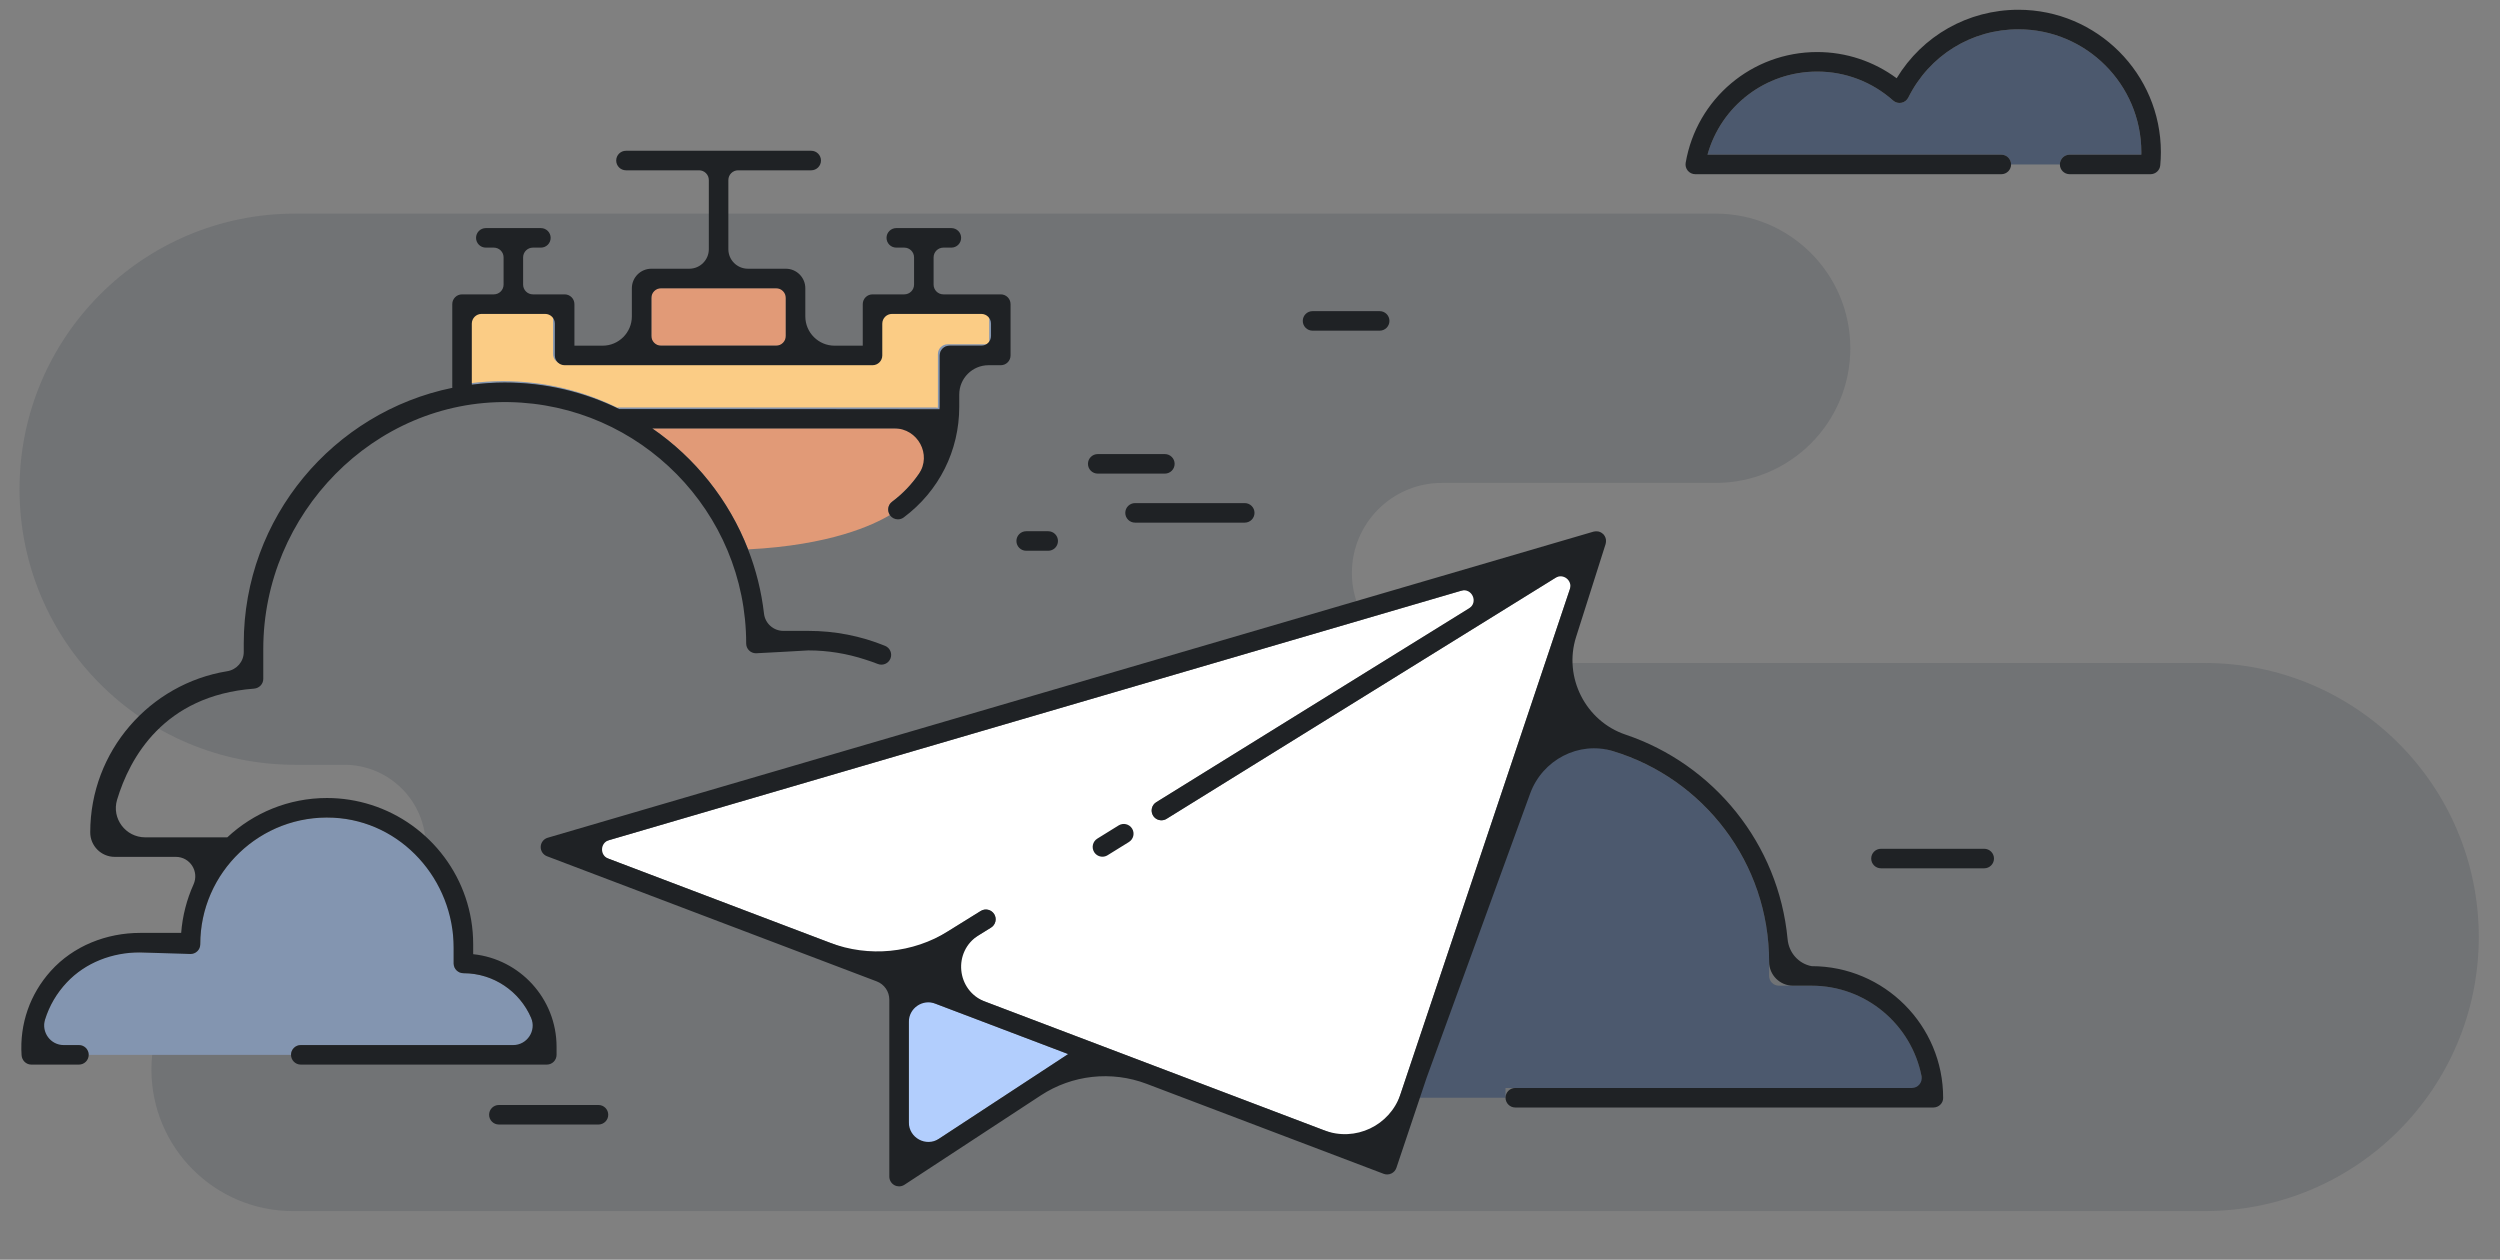 <svg width="256" height="129" viewBox="0 0 256 129" fill="none" xmlns="http://www.w3.org/2000/svg">
<rect x="0" y="0" width="256" height="129" fill="#808080" stroke="none"/>
<path fill-rule="evenodd" clip-rule="evenodd" d="M189.471 35.658V35.665C189.471 43.277 183.301 49.447 175.689 49.447L147.655 49.448C142.561 49.448 138.432 53.576 138.432 58.67C138.432 63.763 142.556 67.893 147.649 67.893H225.768C241.265 67.893 253.825 80.456 253.825 95.952V95.954C253.825 111.451 241.263 124.014 225.766 124.014H30.006C21.998 124.014 15.507 117.522 15.507 109.514C15.507 101.507 21.998 95.015 30.006 95.015H35.249C39.861 95.015 43.6 91.276 43.6 86.664C43.6 82.052 39.869 78.313 35.257 78.313H30.223C14.638 78.313 2 65.679 2 50.095C2 34.51 14.634 21.876 30.218 21.876H175.724C183.322 21.896 189.471 28.06 189.471 35.658Z" fill="#4F545C" fill-opacity="0.3"/>
<path fill-rule="evenodd" clip-rule="evenodd" d="M196.936 111.409C196.428 105.548 191.495 100.934 185.505 100.934H182.158C181.606 100.934 181.158 100.486 181.158 99.934V98.485C181.158 86.058 171.048 75.948 158.621 75.948H157.627L144.427 112.409H154.166V111.409H196.936ZM211.93 15.838H219.27C219.272 15.755 219.273 15.671 219.273 15.588C219.273 8.647 213.626 3 206.685 3C201.876 3 197.556 5.678 195.411 9.989C195.272 10.268 195.011 10.466 194.705 10.526C194.4 10.586 194.082 10.498 193.85 10.29C191.709 8.38 188.951 7.329 186.083 7.329C180.79 7.329 176.24 10.842 174.846 15.838H204.935C205.488 15.838 205.935 16.286 205.935 16.838H206.935H210.93C210.93 16.286 211.378 15.838 211.93 15.838Z" fill="#4C596E"/>
<path fill-rule="evenodd" clip-rule="evenodd" d="M66.702 35.397H80.465V29.516H66.702V35.397Z" fill="#E19A77"/>
<path fill-rule="evenodd" clip-rule="evenodd" d="M91.347 51.38C93.842 49.516 95.462 46.851 96.007 43.869H66.789C71.191 46.897 74.642 51.205 76.603 56.255C85.014 55.836 89.446 53.751 91.124 52.737C90.827 52.297 90.918 51.7 91.347 51.38Z" fill="#E19A77"/>
<path fill-rule="evenodd" clip-rule="evenodd" d="M96.227 36.397C96.227 35.845 96.675 35.397 97.227 35.397H101.481V32.143H90.346V36.397C90.346 36.949 89.898 37.397 89.346 37.397H57.821C57.268 37.397 56.821 36.949 56.821 36.397V32.143H48.313V39.391C49.418 39.251 50.542 39.171 51.685 39.171C55.888 39.171 59.865 40.152 63.407 41.889C63.443 41.885 63.474 41.868 63.512 41.868H96.01C96.082 41.868 96.144 41.895 96.212 41.909C96.214 41.822 96.227 41.738 96.227 41.651V36.397ZM30.8 107.015H54.991C54.897 102.942 51.553 99.658 47.458 99.658C46.905 99.658 46.454 99.21 46.454 98.658V96.69C46.454 89.537 40.634 83.717 33.481 83.717C26.327 83.717 20.508 89.537 20.508 96.69C20.508 97.243 20.06 97.69 19.508 97.69C19.307 97.69 19.121 97.631 18.965 97.53H13.951C11.218 97.53 8.685 98.629 6.819 100.625C5.166 102.391 4.25 104.633 4.187 107.015H8.083C8.635 107.015 9.082 107.462 9.083 108.015H29.8C29.8 107.462 30.248 107.015 30.8 107.015Z" fill="#8395B0"/>
<path fill-rule="evenodd" clip-rule="evenodd" d="M97.04 35.254C96.488 35.254 96.04 35.702 96.04 36.254V41.508C96.04 41.555 96.037 41.601 96.033 41.648C96.029 41.687 96.026 41.726 96.025 41.766C96.003 41.761 95.981 41.755 95.959 41.749C95.915 41.737 95.871 41.725 95.823 41.725H63.325C63.304 41.725 63.284 41.73 63.265 41.736C63.25 41.74 63.236 41.744 63.22 41.746C59.678 40.009 55.701 39.028 51.498 39.028C50.355 39.028 49.231 39.108 48.126 39.248V32H56.634V36.254C56.634 36.806 57.081 37.254 57.634 37.254H89.159C89.711 37.254 90.159 36.806 90.159 36.254V32H101.294V35.254H97.04Z" fill="#FBCC85"/>
<path fill-rule="evenodd" clip-rule="evenodd" d="M93.066 101.743V118.633L109.384 107.937L93.066 101.743Z" fill="#B2CEFD"/>
<path fill-rule="evenodd" clip-rule="evenodd" d="M161.634 57.708L119.455 83.847C119.291 83.949 119.109 83.997 118.929 83.997C118.594 83.997 118.267 83.829 118.078 83.524C117.787 83.054 117.932 82.438 118.401 82.147L156.68 58.425L59.509 86.866L91.346 98.95C91.403 98.891 91.468 98.837 91.539 98.793L100.428 93.284C100.898 92.993 101.514 93.139 101.805 93.607C102.096 94.077 101.951 94.693 101.482 94.984L93.663 99.83L135.448 115.69L141.427 117.96L161.634 57.708Z" fill="white"/>
<path fill-rule="evenodd" clip-rule="evenodd" d="M149.616 60.493C150.733 60.166 151.413 61.689 150.424 62.303L118.401 82.147C117.932 82.438 117.787 83.055 118.078 83.524C118.267 83.829 118.594 83.997 118.929 83.997C119.109 83.997 119.291 83.949 119.455 83.847L159.278 59.169C160.074 58.676 161.051 59.449 160.753 60.337L143.411 112.044C142.328 115.273 138.778 116.954 135.594 115.746L135.448 115.691L100.879 102.569C97.926 101.448 97.539 97.428 100.224 95.764L101.482 94.985C101.951 94.694 102.096 94.077 101.805 93.608C101.514 93.139 100.898 92.993 100.429 93.285C100.429 93.285 98.906 94.23 97.107 95.349C93.466 97.615 88.976 98.051 84.968 96.53L62.295 87.923C61.398 87.583 61.448 86.298 62.368 86.029L149.616 60.493ZM93.066 114.931V104.641C93.066 103.242 94.467 102.275 95.776 102.772L109.385 107.937L96.162 116.603C94.832 117.475 93.066 116.521 93.066 114.931ZM56.087 85.784C55.674 85.905 55.385 86.275 55.368 86.704C55.351 87.134 55.611 87.526 56.012 87.679L89.776 100.494C90.553 100.789 91.066 101.533 91.066 102.364V120.484C91.066 120.851 91.268 121.189 91.591 121.364C91.74 121.444 91.903 121.484 92.066 121.484C92.258 121.484 92.449 121.429 92.615 121.32L106.579 112.168C109.793 110.061 113.822 109.621 117.415 110.985L141.69 120.2C141.804 120.243 141.925 120.264 142.045 120.264C142.191 120.264 142.338 120.232 142.472 120.168C142.719 120.052 142.907 119.84 142.993 119.582L146.083 110.369L156.687 81.258C157.943 77.81 161.667 75.85 165.178 76.916C174.427 79.724 181.158 88.319 181.158 98.485C181.158 99.837 182.254 100.934 183.607 100.934H185.505C191.079 100.934 195.737 104.929 196.767 110.206C196.888 110.827 196.412 111.409 195.78 111.409H155.166C154.614 111.409 154.166 111.856 154.166 112.409C154.166 112.961 154.614 113.409 155.166 113.409L197.979 113.408C198.516 113.408 198.977 112.983 198.978 112.445C198.999 104.998 192.947 98.934 185.505 98.934C184.158 98.676 183.179 97.545 183.051 96.18C182.138 86.383 175.466 78.258 166.453 75.224C162.361 73.847 160.082 69.347 161.39 65.231L164.412 55.716C164.419 55.698 164.418 55.678 164.423 55.66C164.431 55.629 164.434 55.6 164.44 55.57C164.455 55.479 164.459 55.39 164.45 55.3C164.448 55.272 164.448 55.246 164.443 55.219C164.422 55.105 164.382 54.996 164.323 54.895C164.319 54.887 164.319 54.879 164.314 54.871C164.304 54.855 164.288 54.847 164.277 54.832C164.247 54.789 164.222 54.743 164.185 54.705C164.154 54.673 164.116 54.651 164.081 54.623C164.057 54.604 164.036 54.584 164.011 54.568C163.915 54.505 163.814 54.457 163.705 54.43C163.686 54.426 163.668 54.427 163.649 54.423C163.554 54.405 163.459 54.402 163.362 54.412C163.329 54.415 163.299 54.419 163.267 54.426C163.24 54.431 163.211 54.43 163.183 54.438L56.087 85.784Z" fill="#1F2225"/>
<path fill-rule="evenodd" clip-rule="evenodd" d="M49.313 32.144H55.821C56.373 32.144 56.821 32.59 56.821 33.144V36.398C56.821 36.95 57.269 37.398 57.821 37.398H89.346C89.898 37.398 90.346 36.95 90.346 36.398V33.144C90.346 32.59 90.793 32.144 91.346 32.144H100.481C101.033 32.144 101.481 32.59 101.481 33.144V34.398C101.481 34.95 101.033 35.398 100.481 35.398H97.227C96.675 35.398 96.227 35.844 96.227 36.398V41.651C96.227 41.739 96.214 41.822 96.212 41.91C96.145 41.895 63.443 41.886 63.407 41.889C59.865 40.153 55.888 39.172 51.685 39.172C50.542 39.172 49.418 39.252 48.313 39.392V33.144C48.313 32.59 48.761 32.144 49.313 32.144ZM67.702 29.517H79.465C80.017 29.517 80.465 29.963 80.465 30.517V34.398C80.465 34.95 80.017 35.398 79.465 35.398H67.702C67.15 35.398 66.702 34.95 66.702 34.398V30.517C66.702 29.963 67.15 29.517 67.702 29.517ZM56.993 108.015V107.192C56.993 102.272 53.247 98.21 48.454 97.709V96.689C48.454 90.013 44.059 84.346 38.011 82.421C36.581 81.966 35.06 81.716 33.48 81.716C29.541 81.716 25.952 83.248 23.276 85.743H14.869C12.864 85.743 11.411 83.814 11.989 81.894C13.278 77.621 16.749 71.224 26.012 70.516C26.542 70.475 26.96 70.049 26.96 69.517V66.457C26.96 52.626 38.279 40.941 52.109 41.175C65.547 41.401 76.409 52.404 76.409 65.895C76.409 66.448 76.857 66.895 77.409 66.895C77.687 66.895 82.77 66.602 82.77 66.602C84.779 66.602 86.737 66.928 88.617 67.543C89.04 67.681 89.463 67.819 89.877 67.987C90.391 68.197 90.972 67.95 91.181 67.439C91.39 66.927 91.144 66.344 90.633 66.135C88.137 65.118 85.491 64.602 82.77 64.602H80.213C79.2 64.6 78.351 63.842 78.234 62.836C77.97 60.541 77.411 58.337 76.603 56.255C74.643 51.206 71.191 46.897 66.789 43.868H91.584C93.984 43.868 95.443 46.566 94.083 48.542C93.346 49.612 92.429 50.572 91.347 51.38C90.918 51.7 90.828 52.297 91.124 52.736C91.133 52.751 91.135 52.767 91.145 52.779C91.341 53.042 91.642 53.181 91.947 53.181C92.155 53.181 92.365 53.117 92.544 52.983C96.156 50.285 98.227 46.154 98.227 41.651V40.398C98.227 38.74 99.57 37.398 101.227 37.398H102.481C103.033 37.398 103.481 36.95 103.481 36.398V31.143C103.481 30.59 103.033 30.143 102.481 30.143H96.6C96.048 30.143 95.6 29.695 95.6 29.143V26.357C95.6 25.805 96.048 25.357 96.6 25.357H97.42C97.972 25.357 98.42 24.91 98.42 24.357C98.42 23.805 97.972 23.357 97.42 23.357H91.78C91.228 23.357 90.78 23.805 90.78 24.357C90.78 24.91 91.228 25.357 91.78 25.357H92.6C93.152 25.357 93.6 25.805 93.6 26.357V29.143C93.6 29.695 93.152 30.143 92.6 30.143H89.346C88.793 30.143 88.346 30.59 88.346 31.143V35.398H85.465C83.808 35.398 82.465 34.054 82.465 32.398V29.517C82.465 28.412 81.569 27.517 80.465 27.517H76.584C75.479 27.517 74.584 26.62 74.584 25.517V18.439C74.584 17.887 75.031 17.439 75.584 17.439H83.068C83.62 17.439 84.068 16.991 84.068 16.439C84.068 15.886 83.62 15.438 83.068 15.438H64.099C63.547 15.438 63.099 15.886 63.099 16.439C63.099 16.991 63.547 17.439 64.099 17.439H71.584C72.136 17.439 72.584 17.887 72.584 18.439V25.517C72.584 26.62 71.688 27.517 70.584 27.517H66.702C65.598 27.517 64.702 28.412 64.702 29.517V32.398C64.702 34.054 63.359 35.398 61.702 35.398H58.821V31.143C58.821 30.59 58.373 30.143 57.821 30.143H54.567C54.015 30.143 53.567 29.695 53.567 29.143V26.357C53.567 25.805 54.015 25.357 54.567 25.357H55.387C55.939 25.357 56.387 24.91 56.387 24.357C56.387 23.805 55.939 23.357 55.387 23.357H49.747C49.195 23.357 48.747 23.805 48.747 24.357C48.747 24.91 49.195 25.357 49.747 25.357H50.567C51.119 25.357 51.567 25.805 51.567 26.357V29.143C51.567 29.695 51.119 30.143 50.567 30.143H47.313C46.761 30.143 46.313 30.59 46.313 31.143V39.651C46.313 39.672 46.324 39.691 46.325 39.712C34.149 42.2 24.96 52.995 24.96 65.895V66.766C24.96 67.749 24.24 68.576 23.268 68.733C15.325 70.02 9.24 76.928 9.24 85.231V85.234C9.24 86.62 10.363 87.743 11.75 87.743H18.003C19.458 87.743 20.415 89.242 19.817 90.567C19.126 92.103 18.687 93.773 18.552 95.529H14.353C10.903 95.529 7.521 96.858 5.21 99.418C3.067 101.795 2.002 104.851 2.209 108.051C2.244 108.588 2.671 109.015 3.209 109.015H8.083C8.635 109.015 9.083 108.567 9.083 108.015C9.082 107.462 8.635 107.015 8.083 107.015H6.526C5.17 107.015 4.214 105.696 4.614 104.401C5.048 102.999 5.801 101.703 6.846 100.595C8.761 98.564 11.51 97.529 14.302 97.529C14.302 97.529 19.307 97.689 19.507 97.689C20.06 97.689 20.507 97.243 20.507 96.689C20.507 89.32 26.686 83.365 34.135 83.733C41.104 84.078 46.454 90.09 46.454 97.067V98.657C46.454 99.21 46.909 99.657 47.463 99.657C50.561 99.659 53.228 101.539 54.382 104.219C54.951 105.539 53.977 107.015 52.54 107.015H30.8C30.248 107.015 29.8 107.462 29.8 108.015C29.8 108.567 30.248 109.015 30.8 109.015H55.993C56.545 109.015 56.993 108.567 56.993 108.015ZM112.891 87.727C113.071 87.727 113.253 87.678 113.417 87.576L115.602 86.222C116.072 85.931 116.217 85.314 115.926 84.846C115.635 84.376 115.018 84.231 114.549 84.522L112.363 85.876C111.894 86.168 111.749 86.784 112.04 87.254C112.229 87.558 112.556 87.727 112.891 87.727ZM203.184 86.915H192.611C192.059 86.915 191.611 87.363 191.611 87.915C191.611 88.467 192.059 88.915 192.611 88.915H203.184C203.736 88.915 204.184 88.467 204.184 87.915C204.184 87.363 203.736 86.915 203.184 86.915ZM61.284 113.151H51.084C50.532 113.151 50.084 113.599 50.084 114.151C50.084 114.703 50.532 115.151 51.084 115.151H61.284C61.836 115.151 62.284 114.703 62.284 114.151C62.284 113.599 61.836 113.151 61.284 113.151ZM116.229 51.518C115.677 51.518 115.229 51.966 115.229 52.518C115.229 53.07 115.677 53.518 116.229 53.518H127.462C128.014 53.518 128.462 53.07 128.462 52.518C128.462 51.966 128.014 51.518 127.462 51.518H116.229ZM112.407 48.498H119.282C119.834 48.498 120.282 48.05 120.282 47.498C120.282 46.946 119.834 46.498 119.282 46.498H112.407C111.855 46.498 111.407 46.946 111.407 47.498C111.407 48.05 111.855 48.498 112.407 48.498ZM105.081 56.398H107.336C107.889 56.398 108.336 55.95 108.336 55.398C108.336 54.846 107.889 54.398 107.336 54.398H105.081C104.529 54.398 104.081 54.846 104.081 55.398C104.081 55.95 104.529 56.398 105.081 56.398ZM134.404 33.861H141.279C141.832 33.861 142.279 33.413 142.279 32.861C142.279 32.309 141.832 31.861 141.279 31.861H134.404C133.852 31.861 133.404 32.309 133.404 32.861C133.404 33.413 133.852 33.861 134.404 33.861ZM173.598 17.838H204.936C205.488 17.838 205.936 17.39 205.936 16.838C205.935 16.286 205.488 15.838 204.936 15.838H174.847C176.24 10.842 180.79 7.329 186.084 7.329C188.951 7.329 191.709 8.38 193.85 10.29C194.083 10.498 194.4 10.586 194.705 10.526C195.011 10.466 195.272 10.268 195.411 9.989C197.556 5.678 201.876 3 206.685 3C213.627 3 219.274 8.647 219.274 15.588C219.274 15.671 219.273 15.755 219.271 15.838H211.931C211.378 15.838 210.931 16.286 210.931 16.838C210.931 17.39 211.378 17.838 211.931 17.838H220.214C220.731 17.838 221.163 17.444 221.21 16.929C221.25 16.487 221.274 16.04 221.274 15.588C221.274 7.544 214.729 1 206.685 1C201.528 1 196.856 3.657 194.218 8.013C191.871 6.275 189.027 5.329 186.084 5.329C179.41 5.329 173.744 10.098 172.613 16.668C172.562 16.959 172.643 17.257 172.833 17.483C173.023 17.708 173.303 17.838 173.598 17.838Z" fill="#1F2225"/>
</svg>
